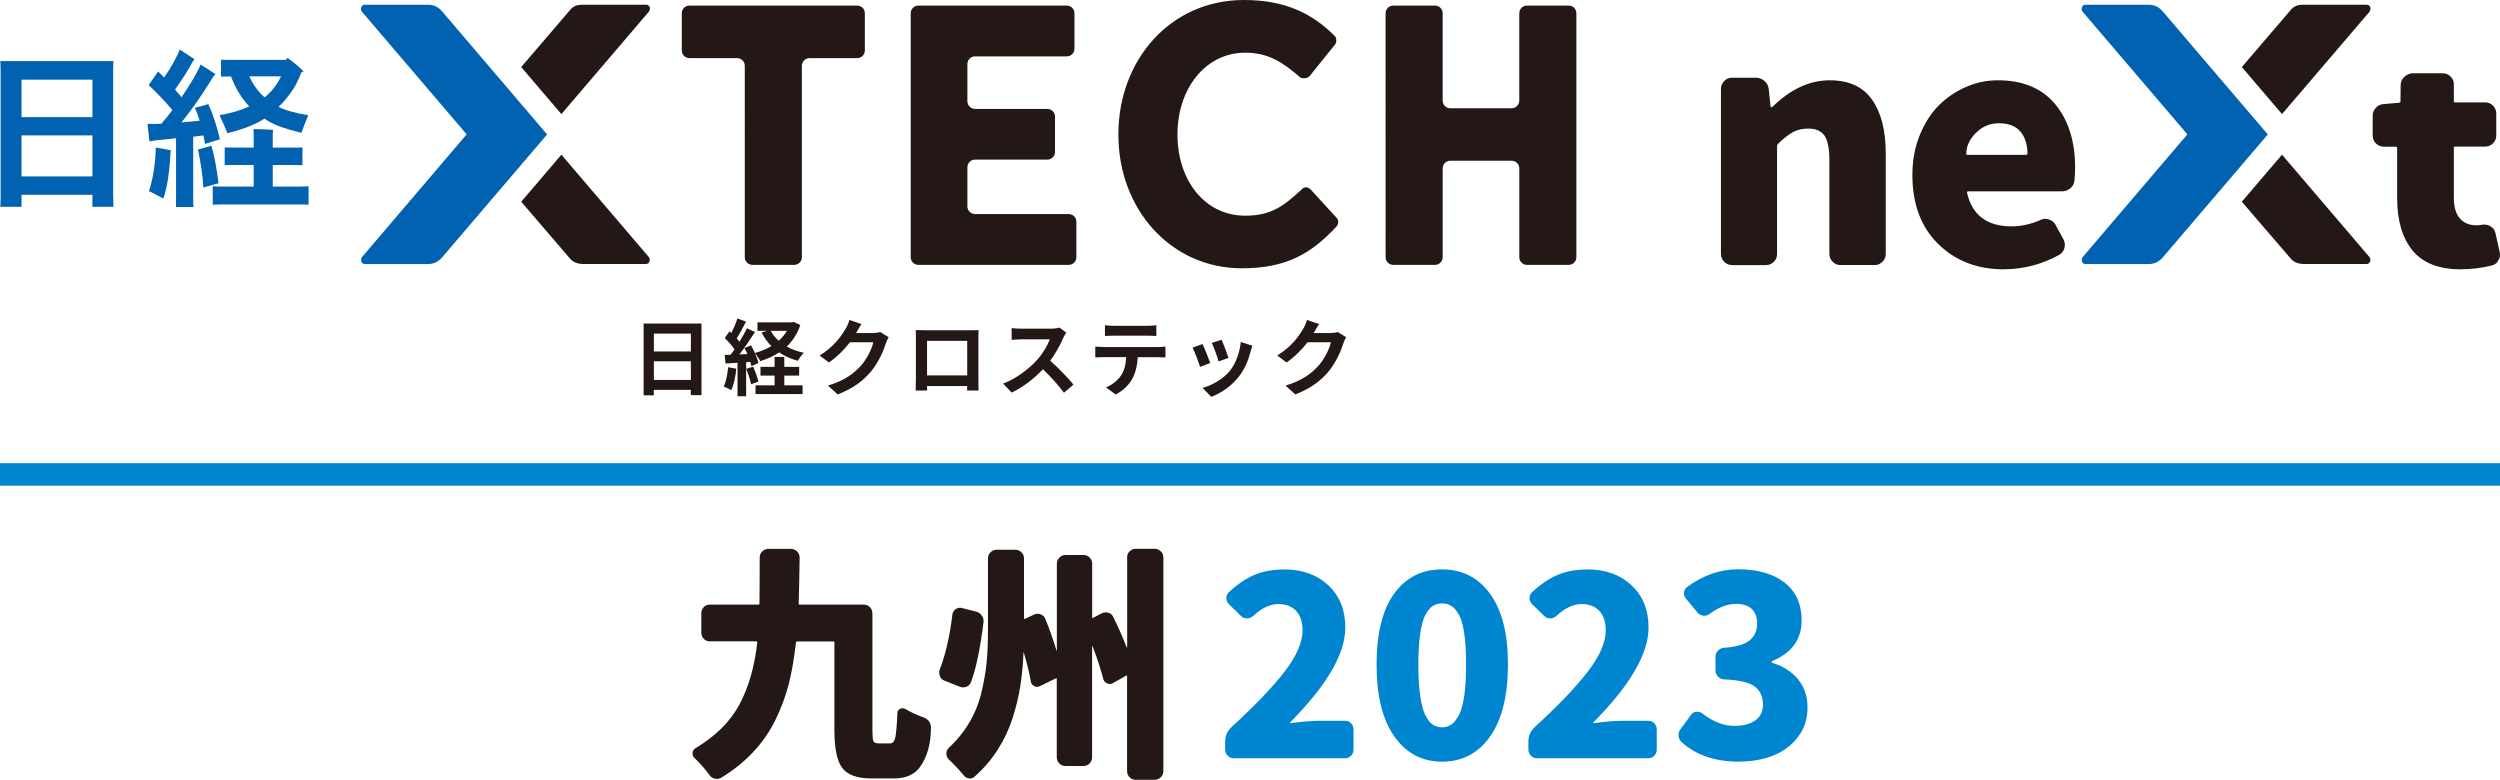<svg id="_レイヤー_2" xmlns="http://www.w3.org/2000/svg" width="313.55" height="97.79" viewBox="0 0 313.55 97.79"><defs><style>.cls-1{fill:#0086d1}.cls-2{fill:#0062b1}.cls-3{fill:#231815}</style></defs><g><g><g><g><path class="cls-3" d="M93.41 8.25c0-.53-.43-.96-.96-.96h-5.98c-.53 0-.96-.43-.96-.96V1.66c0-.53.43-.96.96-.96h21.04c.53 0 .96.44.96.96V6.33c0 .53-.43.96-.96.96h-5.98c-.53 0-.96.43-.96.96v24.01c0 .53-.43.96-.96.96h-5.24c-.53 0-.96-.43-.96-.96V8.25ZM114.22 1.66c0-.53.43-.96.96-.96h18.62c.53 0 .96.43.96.96V6.11c0 .53-.43.96-.96.96h-11.51c-.53 0-.96.44-.96.96v4.67c0 .53.43.96.96.96h9.07c.53 0 .96.44.96.96v4.44c0 .53-.43.96-.96.96h-9.07c-.53 0-.96.43-.96.96v4.91c0 .52.43.96.96.96h11.75c.53 0 .96.43.96.96v4.45c0 .53-.43.96-.96.96h-18.86c-.53 0-.96-.43-.96-.96V1.66ZM173.78 1.66c0-.53.43-.96.96-.96h5.24c.53 0 .96.43.96.96V12.62c0 .53.43.96.96.96h7.69c.53 0 .96-.44.96-.96V1.66c0-.53.43-.96.96-.96h5.24c.53 0 .96.43.96.96v30.6c0 .53-.43.96-.96.96h-5.24c-.53 0-.96-.43-.96-.96v-11.14c0-.53-.43-.96-.96-.96h-7.69c-.53 0-.96.43-.96.96v11.14c0 .53-.43.96-.96.96h-5.24c-.53 0-.96-.43-.96-.96V1.66ZM140.27 16.91v-.09c0-9.24 6.47-16.82 15.74-16.82 5.37 0 8.7 1.82 11.41 4.53.16.16.31.68 0 1.09l-.06.06-2.9 3.6s-.21.37-.57.48c-.39.12-.73.03-.85-.08-2.22-1.92-4.01-3.07-6.86-3.07-5.09 0-8.5 4.63-8.5 10.21v.09c0 5.58 3.32 10.14 8.5 10.14 3.31 0 4.89-1.25 7.22-3.43.09-.09.39-.16.56-.11.32.11.47.31.47.31l3.21 3.5s.21.2.2.53c0 .28-.15.48-.23.57-3.09 3.32-6.19 5.23-11.86 5.23-8.88 0-15.48-7.39-15.48-16.73"/></g><g><path class="cls-2" d="M68.62,16.86L55.5,1.49c-.42-.5-.93-.9-1.87-.9h-7.9c-.39,0-.62,.54-.32,.9l13.12,15.36-13.11,15.37c-.27,.31-.11,.9,.32,.9h7.9c.92,0,1.44-.41,1.86-.9l13.12-15.36Z"/><path class="cls-3" d="M81.04.59h-7.9c-.88 0-1.27.22-1.69.72l-6.08 7.1 5.04 5.9L81.36 1.49c.31-.41.13-.9-.32-.9M81.35 32.21l-10.94-12.81-5.04 5.9 6.11 7.12c.42.5 1.05.69 1.65.69h7.9c.42 0 .61-.56.32-.9"/></g><path class="cls-2" d="M14.19 9.12v15.34l.04 1.48h-2.64v-1.51H2.7v1.51H.04c.03-.57.04-1.07.04-1.48V9.12c0-.43-.01-.92-.04-1.46H14.23c-.03.34-.04.83-.04 1.46m-2.6.87H2.7v4.7H11.59v-4.7ZM2.7 22.12H11.59v-5.14H2.7v5.14ZM24.23 17.13v7.91c0 .44.01.75.04.92h-2.21c.02-.17.02-.48.02-.92v-7.7c-.96.12-1.76.19-2.39.24l-.95.15-.24-2.21c.37.03.78.04 1.22.02l.52-.02c.5-.57.96-1.15 1.38-1.72-.9-1.06-1.89-2.1-2.97-3.13l1.18-1.71.75.76c.43-.6.83-1.23 1.2-1.92.37-.66.62-1.19.75-1.59l1.87 1.22c-.07.07-.15.17-.23.31-.49.92-1.23 2.08-2.22 3.5.29.32.56.63.82.95 1.26-1.87 2.06-3.22 2.38-4.1l1.87 1.2-.28.33c-.35.58-.77 1.25-1.27 2.01-.5.75-.99 1.46-1.47 2.1-.48.65-.89 1.2-1.24 1.62 1.09-.09 1.85-.16 2.28-.21-.17-.59-.37-1.12-.6-1.61l1.68-.47c.24.49.5 1.14.78 1.99.28.83.51 1.64.68 2.42l-1.87.58-.19-1.07-1.31.17Zm-5.55 6.85c.24-.71.44-1.54.59-2.47.15-.93.24-1.94.27-3.01l1.89.34-.06.43c-.1 2.29-.39 4.17-.88 5.63-.7-.38-1.3-.68-1.8-.93m7.82-5.69c.16.5.32 1.19.49 2.07.17.88.31 1.76.41 2.63l-1.91.54c-.02-.63-.09-1.4-.23-2.31-.14-.91-.28-1.73-.44-2.46l1.68-.47Zm10.77 5.12c.67 0 1.15-.02 1.42-.04v2.32c-.26-.03-.73-.04-1.42-.04h-9.16c-.69 0-1.17.02-1.44.04v-2.32c.27.03.75.04 1.44.04h3.7v-2.71h-2.39c-.59 0-1 0-1.25.02v-2.22c.24.01.66.02 1.25.02h2.39v-1.59l-.04-.73c.31 0 .75 0 1.3.03.55.02.94.05 1.17.08-.03.23-.04.44-.04.62v1.59h2.47c.57 0 .99 0 1.25-.02v2.22c-.26-.01-.67-.02-1.25-.02h-2.47v2.71h3.07Zm-9.74-8.96c1.35-.22 2.59-.58 3.72-1.08-.34-.37-.67-.78-.98-1.23-.31-.45-.57-.9-.79-1.35-.21-.45-.39-.83-.52-1.19h-.13l-1.12.02v-2.12l1.12.02h7.01l.21-.25c.73.53 1.41 1.08 2.02 1.69l-.3.14c-.13.39-.32.83-.58 1.34-.26.51-.59 1.02-.99 1.55-.4.52-.82 1-1.27 1.42.83.43 2.07.78 3.72 1.05-.35.83-.63 1.57-.86 2.21-.96-.23-1.82-.48-2.59-.75-.77-.27-1.45-.62-2.05-1.03-.44.3-1.02.6-1.72.89-.7.3-1.68.61-2.92.94-.16-.43-.49-1.19-.99-2.28m7.72-4.86h-3.98c.23.51.51 1 .83 1.45.32.45.68.84 1.09 1.18.43-.34.82-.74 1.18-1.19.36-.46.65-.94.88-1.44"/></g><g><g><path class="cls-2" d="M284.43,16.86l-13.13-15.37c-.42-.5-.93-.9-1.86-.9h-7.9c-.39,0-.62,.54-.32,.9l13.12,15.36-13.11,15.37c-.28,.31-.11,.9,.32,.9h7.9c.92,0,1.44-.41,1.86-.9l13.12-15.36Z"/><path class="cls-3" d="M296.84.59h-7.9c-.89 0-1.27.22-1.69.72l-6.08 7.1 5.04 5.9 10.95-12.81c.3-.41.12-.9-.32-.9M297.15 32.21l-10.94-12.81-5.04 5.9 6.12 7.12c.42.5 1.05.69 1.65.69h7.9c.42 0 .61-.56.32-.9"/></g><path class="cls-3" d="M217.2 33.24c-.36 0-.68-.13-.95-.41-.27-.27-.41-.6-.41-.99V11.15c0-.39.14-.71.41-.99.27-.27.59-.41.95-.41h3.03c.39 0 .74.13 1.05.39.31.26.49.58.55.97l.23 2.25c0 .05.03.08.1.08s.11-.01.14-.04c2.28-2.23 4.67-3.33 7.18-3.33 2.38 0 4.15.79 5.3 2.41 1.15 1.61 1.73 3.87 1.73 6.79v12.57c0 .39-.14.72-.41.99-.27.27-.59.41-.95.41h-4.35c-.36 0-.68-.13-.95-.41-.27-.27-.41-.6-.41-.99v-11.72c0-1.5-.21-2.54-.62-3.12-.41-.58-1.09-.87-2.02-.87-.73 0-1.36.14-1.9.43-.54.28-1.18.78-1.9 1.48-.08.08-.12.17-.12.27v13.54c0 .39-.13.72-.41.99-.27.27-.6.41-.99.41h-4.27ZM251.34 33.78c-3.34 0-6.09-1.06-8.25-3.18-2.16-2.12-3.24-5.01-3.24-8.66 0-1.79.3-3.44.91-4.95.61-1.51 1.41-2.77 2.4-3.77 1-.99 2.14-1.76 3.42-2.32 1.28-.56 2.61-.83 3.98-.83 3.16 0 5.57 1.01 7.22 3.02 1.66 2.02 2.48 4.66 2.48 7.92 0 .54-.03 1.09-.08 1.63-.05.41-.23.75-.54.99-.31.25-.66.37-1.05.37h-11.73c-.13 0-.18.06-.15.2.64 2.79 2.51 4.19 5.59 4.19 1.19 0 2.38-.26 3.57-.78.34-.18.69-.21 1.07-.1.38.12.65.33.84.64l1.01 1.86c.18.34.23.69.14 1.07-.09.38-.31.66-.64.87-2.2 1.22-4.52 1.82-6.95 1.82Zm-4.74-14.48c0 .08.05.12.16.12h7.33c.13 0 .2-.06.2-.19-.03-1.17-.33-2.08-.92-2.76-.58-.67-1.47-1.01-2.65-1.01-1.01 0-1.89.32-2.64.97-.98.85-1.47 1.81-1.47 2.87ZM308.65 33.78c-2.74 0-4.76-.78-6.06-2.35-1.29-1.57-1.94-3.76-1.94-6.58v-6.3c0-.1-.05-.15-.15-.15h-1.52c-.39 0-.72-.14-.99-.41-.27-.27-.41-.6-.41-.99v-2.48c0-.39.14-.73.41-1.01.27-.29.6-.44.99-.46l1.9-.16c.13-.03.19-.1.19-.2l.02-2.14c.05-.39.23-.73.53-.97.3-.27.65-.39 1.06-.39h3.68c.39 0 .72.13.99.41.27.26.41.59.41.95v2.14c0 .1.05.15.16.15h3.76c.39 0 .72.14.99.4.27.28.41.61.41.99v2.76c0 .39-.13.72-.41.99-.27.27-.6.41-.99.41h-3.76c-.1 0-.16.05-.16.15v6.22c0 1.19.25 2.07.76 2.64.51.57 1.2.86 2.08.86.23 0 .48-.03.74-.08.36-.05.7.02 1.03.21.32.19.52.46.6.8l.54 2.41c.03.13.04.25.04.35 0 .26-.08.51-.23.74-.18.34-.46.54-.85.62-1.24.31-2.51.46-3.81.46Z"/></g></g><path class="cls-3" d="M87.98 40.58v8.98h-1.34v-.66h-4.64v.68h-1.28v-9h7.26Zm-5.97 3.5h4.64v-2.24h-4.64v2.24Zm4.64 1.23h-4.64v2.34h4.64v-2.34ZM92.35 46.24c-.1.98-.32 2.03-.63 2.69-.22-.13-.68-.35-.95-.45.3-.62.47-1.55.55-2.42l1.02.18Zm8.03-5.48c-.38 1.11-.96 1.99-1.7 2.7.62.36 1.35.62 2.14.79-.26.24-.59.71-.76 1-.88-.24-1.66-.58-2.33-1.05-.71.47-1.51.82-2.38 1.1-.13-.29-.42-.74-.66-1 .2.45.37.9.43 1.23l-.88.39c-.03-.15-.07-.33-.13-.53l-.53.04v4.27h-1.08v-4.2l-1.51.09-.1-1.07.75-.03c.15-.2.32-.43.49-.67-.3-.45-.8-1-1.23-1.42l.59-.85c.07.06.16.14.24.21.29-.57.58-1.26.76-1.82l1.08.4c-.38.71-.79 1.51-1.17 2.1.13.14.25.29.35.42.36-.58.69-1.18.93-1.69l1.01.47c-.58.91-1.29 1.96-1.95 2.81l1-.04c-.12-.27-.24-.52-.37-.75l.82-.35c.17.29.34.62.48.96.75-.2 1.45-.49 2.08-.86-.49-.49-.9-1.06-1.23-1.7l.67-.22h-1.19v-1.06h4.32l.22-.05.83.38Zm-5.91 5.22c.26.6.53 1.36.65 1.88l-.92.34c-.09-.52-.36-1.33-.61-1.94l.88-.27Zm3.9 2.35h2.29v1.09h-5.9v-1.09h2.39v-1.22h-1.77v-1.1h1.77v-1.24h1.22v1.24h1.86v1.1h-1.86v1.22Zm-1.7-6.83c.25.46.59.88 1 1.24.41-.37.75-.79 1.02-1.24h-2.03ZM107.41 41.72s-.02.03-.03.05h2.1c.32 0 .67-.05.91-.13l1.06.65c-.11.2-.26.49-.34.75-.28.93-.88 2.32-1.82 3.49-.99 1.21-2.26 2.17-4.22 2.94l-1.23-1.11c2.14-.64 3.3-1.55 4.21-2.58.71-.82 1.32-2.07 1.48-2.85h-2.93c-.7.91-1.61 1.83-2.63 2.53l-1.17-.87c1.83-1.12 2.73-2.47 3.26-3.36.16-.26.38-.74.47-1.1l1.52.51c-.24.36-.51.83-.64 1.06M115.96 41.42h5.74c.26 0 .66 0 1.03-.02-.02.31-.02.7-.02 1.02v5.11c0 .41.02 1.41.02 1.45h-1.44s.01-.26.01-.56h-5.03c.01.29.01.53.01.56h-1.44c0-.05.03-.96.03-1.46v-5.1c0-.29 0-.72-.02-1.02.43.01.82.02 1.11.02m.31 5.66h5.04v-4.33h-5.04v4.33ZM133.36 42.37c-.35.81-.94 1.93-1.64 2.87 1.03.9 2.3 2.24 2.91 2.99l-1.19 1.03c-.68-.94-1.65-2-2.63-2.95-1.11 1.17-2.49 2.25-3.93 2.93l-1.07-1.13c1.68-.62 3.3-1.9 4.28-2.99.69-.78 1.33-1.82 1.56-2.56h-3.54c-.44 0-1.01.06-1.23.07v-1.48c.28.04.92.07 1.23.07h3.69c.45 0 .87-.06 1.08-.14l.85.64c-.08.11-.27.44-.37.64M138.38 43.53h6.84c.22 0 .68-.02.95-.06v1.36c-.26-.02-.66-.03-.95-.03h-2.52c-.06 1.07-.29 1.95-.67 2.68-.37.72-1.17 1.53-2.1 2l-1.22-.89c.74-.28 1.47-.89 1.89-1.49.43-.65.6-1.43.64-2.31h-2.87c-.31 0-.71.02-1 .04v-1.37c.31.03.68.06 1 .06m1.33-2.66h4.2c.35 0 .77-.02 1.13-.07v1.35c-.35-.02-.76-.04-1.13-.04h-4.19c-.37 0-.8.02-1.13.04v-1.35c.35.05.77.07 1.12.07M151.79 45.53l-1.27.48c-.18-.56-.7-1.95-.95-2.41l1.25-.45c.26.54.76 1.79.97 2.38m5.05-1.41c-.27 1.06-.71 2.14-1.42 3.06-.97 1.26-2.28 2.13-3.5 2.59l-1.1-1.12c1.15-.3 2.6-1.1 3.46-2.18.71-.89 1.21-2.28 1.34-3.58l1.46.47c-.12.33-.19.55-.25.76m-2.75.77-1.25.44c-.12-.51-.58-1.77-.85-2.32l1.24-.4c.2.45.71 1.81.86 2.29M164.79 41.72s-.02.03-.03.05h2.1c.32 0 .67-.05.91-.13l1.06.65c-.11.2-.26.49-.34.75-.28.93-.88 2.32-1.81 3.49-.99 1.21-2.26 2.17-4.22 2.94l-1.23-1.11c2.14-.64 3.3-1.55 4.21-2.58.71-.82 1.32-2.07 1.48-2.85h-2.93c-.7.91-1.61 1.83-2.63 2.53l-1.17-.87c1.83-1.12 2.74-2.47 3.26-3.36.16-.26.38-.74.47-1.1l1.52.51c-.24.36-.51.83-.64 1.06"/></g><g><g><path class="cls-3" d="M110.17 93.24h1.46c.33 0 .54-.25.66-.75.11-.5.2-1.53.26-3.1.02-.22.13-.39.34-.49.2-.1.41-.1.61 0 .71.41 1.48.77 2.32 1.07.3.1.55.28.73.55.14.22.21.46.21.7 0 2.07-.47 3.74-1.4 5.01-.69.93-1.77 1.4-3.23 1.4h-2.87c-1.73 0-2.93-.43-3.6-1.28-.67-.85-1.01-2.45-1.01-4.79v-10.99c0-.08-.04-.12-.12-.12h-4.55c-.08 0-.13.04-.15.12-.21 1.89-.5 3.6-.88 5.13-.39 1.53-.94 3.03-1.65 4.5-.71 1.47-1.64 2.83-2.78 4.06-1.14 1.23-2.49 2.32-4.06 3.28-.16.1-.34.15-.52.15-.1 0-.19-.01-.28-.03-.3-.06-.54-.22-.7-.49-.57-.77-1.19-1.47-1.86-2.11-.16-.14-.24-.33-.24-.55 0-.3.12-.53.37-.67 2.52-1.51 4.36-3.33 5.51-5.48 1.15-2.15 1.9-4.75 2.24-7.8 0-.08-.04-.12-.12-.12h-5.83c-.3 0-.56-.11-.77-.32-.2-.21-.3-.47-.3-.78v-2.41c0-.3.1-.56.3-.78.2-.21.46-.32.77-.32h6.1c.08 0 .12-.04.12-.12.02-1.38.03-3.32.03-5.8 0-.28.11-.53.32-.75.21-.21.47-.32.78-.32h2.84c.29 0 .54.11.75.32.21.21.32.46.32.75-.04 2.79-.08 4.72-.12 5.8 0 .08.05.12.15.12h8.03c.29 0 .54.11.75.32.21.21.32.47.32.78v14.62c0 .75.04 1.22.12 1.4s.29.28.64.28ZM119.45 77.07c.04-.28.18-.51.41-.67.23-.16.48-.21.75-.15l1.83.46c.29.08.52.25.7.5.18.25.25.53.21.84-.41 3.29-.93 5.79-1.56 7.48-.1.29-.29.49-.58.6-.28.11-.57.11-.85-.01l-1.92-.76c-.26-.1-.45-.29-.55-.55-.06-.14-.09-.28-.09-.43s.02-.28.06-.4c.73-1.87 1.26-4.17 1.59-6.9Zm21.91-7.17c0-.29.1-.53.31-.75.2-.21.46-.32.76-.32h2.41c.28 0 .53.11.75.32.21.21.32.46.32.75v26.83c0 .28-.11.54-.32.75-.21.21-.46.32-.75.32h-2.41c-.3 0-.56-.11-.76-.32-.21-.21-.31-.46-.31-.75v-11.93c0-.08-.04-.1-.12-.06l-1.68.95c-.25.12-.49.13-.73.01-.24-.11-.4-.3-.46-.56-.31-1.2-.75-2.56-1.34-4.09-.04 0-.06 0-.06.03v13.89c0 .3-.1.56-.31.78-.2.21-.45.32-.76.32h-2.29c-.29 0-.53-.11-.75-.32-.21-.21-.32-.47-.32-.78v-9.8c0-.1-.04-.13-.12-.09l-2.01.98c-.25.12-.48.12-.72-.02s-.37-.33-.41-.59c-.18-1.06-.48-2.27-.88-3.63 0-.02 0-.02-.03 0-.06 1.5-.2 2.9-.4 4.2s-.52 2.63-.96 4.01c-.44 1.38-1.05 2.7-1.85 3.95-.79 1.25-1.76 2.39-2.9 3.4-.2.2-.45.29-.73.25-.29-.04-.52-.18-.7-.43-.57-.69-1.19-1.35-1.86-1.98-.18-.2-.28-.44-.28-.7 0-.28.1-.53.31-.73 1.04-.96 1.91-2.04 2.61-3.24.7-1.2 1.21-2.49 1.52-3.86.32-1.37.52-2.63.63-3.78.1-1.15.15-2.45.15-3.89v-9c0-.29.11-.53.32-.75.21-.21.47-.32.78-.32h2.32c.31 0 .56.11.78.32.21.21.32.46.32.75v7.51c0 .1.04.13.12.09l1.16-.55c.26-.12.54-.13.82-.02.29.11.48.31.58.59.53 1.28.99 2.61 1.4 3.97 0 .02 0 .03.02.03 0 0 .02-.01.02-.03v-10.9c0-.31.11-.56.32-.78.21-.21.46-.32.75-.32h2.29c.31 0 .56.11.76.32.2.21.31.47.31.78v6.71c0 .1.04.12.12.06l1.07-.55c.28-.14.57-.17.85-.08.29.09.49.27.61.53.63 1.3 1.19 2.57 1.68 3.81 0 .02 0 .03.03.03.02 0 .03 0 .03-.03v-11.29Z"/><path class="cls-1" d="M154.76 95.11c-.3 0-.56-.11-.78-.32-.21-.21-.32-.47-.32-.78v-1.01c0-.71.26-1.31.79-1.8 2.97-2.73 5.2-5.05 6.68-6.99 1.49-1.93 2.23-3.65 2.23-5.16 0-1.06-.27-1.87-.81-2.44-.54-.57-1.28-.85-2.21-.85-1.04 0-2.1.5-3.17 1.49-.22.2-.48.31-.78.31s-.54-.1-.75-.31l-1.5-1.46c-.22-.22-.33-.48-.33-.78s.11-.54.33-.75c1.04-.97 2.1-1.69 3.17-2.15 1.08-.46 2.34-.69 3.79-.69 2.26 0 4.09.67 5.51 2 1.42 1.33 2.12 3.1 2.12 5.29 0 3.28-2.31 7.24-6.93 11.9 0 .02 0 .04.02.06 0 .02.03.03.04.03 1.48-.2 2.7-.3 3.63-.3h3.2c.31 0 .56.11.76.32.21.21.31.47.31.78v2.5c0 .31-.1.57-.31.78-.2.21-.45.32-.76.32h-13.95ZM186.89 92.37c-1.5 2.11-3.5 3.16-6.01 3.16s-4.51-1.05-6-3.16c-1.49-2.11-2.23-5.11-2.23-9.02s.74-6.87 2.21-8.9c1.47-2.02 3.47-3.04 6-3.04s4.53 1.02 6.03 3.07c1.49 2.05 2.24 5 2.24 8.87s-.75 6.91-2.24 9.02Zm-7.21-1.5c.34.23.73.35 1.18.35s.84-.12 1.17-.35c.34-.23.65-.63.95-1.19.29-.56.52-1.37.67-2.43.15-1.06.23-2.36.23-3.91s-.08-2.81-.23-3.86c-.15-1.05-.38-1.84-.67-2.37-.29-.53-.61-.9-.95-1.11-.34-.21-.73-.32-1.17-.32s-.84.11-1.16.32c-.32.21-.63.59-.92 1.11-.29.53-.5 1.32-.66 2.37-.15 1.05-.23 2.33-.23 3.86s.08 2.85.23 3.91c.15 1.06.37 1.87.64 2.43.27.56.58.96.91 1.19ZM192.79 95.11c-.3 0-.56-.11-.78-.32-.21-.21-.32-.47-.32-.78v-1.01c0-.71.27-1.31.79-1.8 2.97-2.73 5.2-5.05 6.68-6.99 1.48-1.93 2.23-3.65 2.23-5.16 0-1.06-.27-1.87-.81-2.44-.54-.57-1.28-.85-2.21-.85-1.04 0-2.09.5-3.17 1.49-.22.2-.48.31-.78.31s-.54-.1-.75-.31l-1.5-1.46c-.22-.22-.34-.48-.34-.78s.11-.54.34-.75c1.04-.97 2.1-1.69 3.17-2.15 1.08-.46 2.34-.69 3.79-.69 2.26 0 4.1.67 5.51 2 1.41 1.33 2.12 3.1 2.12 5.29 0 3.28-2.31 7.24-6.93 11.9 0 .02 0 .04.02.06 0 .02.02.03.04.03 1.48-.2 2.7-.3 3.63-.3h3.21c.3 0 .56.11.76.32.2.21.3.47.3.78v2.5c0 .31-.1.57-.3.78-.2.21-.46.32-.76.32h-13.95ZM218.12 95.53c-3.01 0-5.42-.82-7.23-2.47-.24-.22-.37-.51-.37-.86 0-.31.09-.57.28-.79l1.28-1.74c.16-.25.38-.38.67-.4.28-.02.54.05.76.21 1.32 1.04 2.67 1.56 4.03 1.56 1.1 0 1.97-.23 2.61-.69.64-.46.96-1.11.96-1.97 0-1-.34-1.75-1.02-2.27-.68-.52-1.96-.82-3.83-.9-.31-.02-.56-.13-.78-.34-.21-.2-.32-.46-.32-.76v-1.74c0-.3.11-.56.32-.78.21-.21.47-.33.78-.35 1.48-.1 2.54-.41 3.17-.92.63-.51.95-1.21.95-2.11 0-.79-.22-1.4-.67-1.83-.45-.43-1.11-.64-1.98-.64-1.08 0-2.18.42-3.29 1.25-.24.18-.51.26-.81.23-.29-.03-.54-.16-.72-.38l-1.44-1.74c-.2-.22-.29-.48-.26-.78.03-.29.17-.53.41-.72 2.02-1.47 4.14-2.2 6.38-2.2 2.44 0 4.38.56 5.81 1.66 1.43 1.11 2.15 2.69 2.15 4.75 0 2.38-1.23 4.08-3.69 5.1-.04.02-.06.06-.06.11s.02.09.06.11c1.34.41 2.42 1.09 3.22 2.04.8.96 1.21 2.15 1.21 3.57s-.39 2.63-1.19 3.68c-.79 1.05-1.83 1.83-3.11 2.34-1.29.51-2.71.76-4.28.76Z"/></g><path class="cls-1" d="M0 58.09H313.55V60.92H0z"/></g></svg>